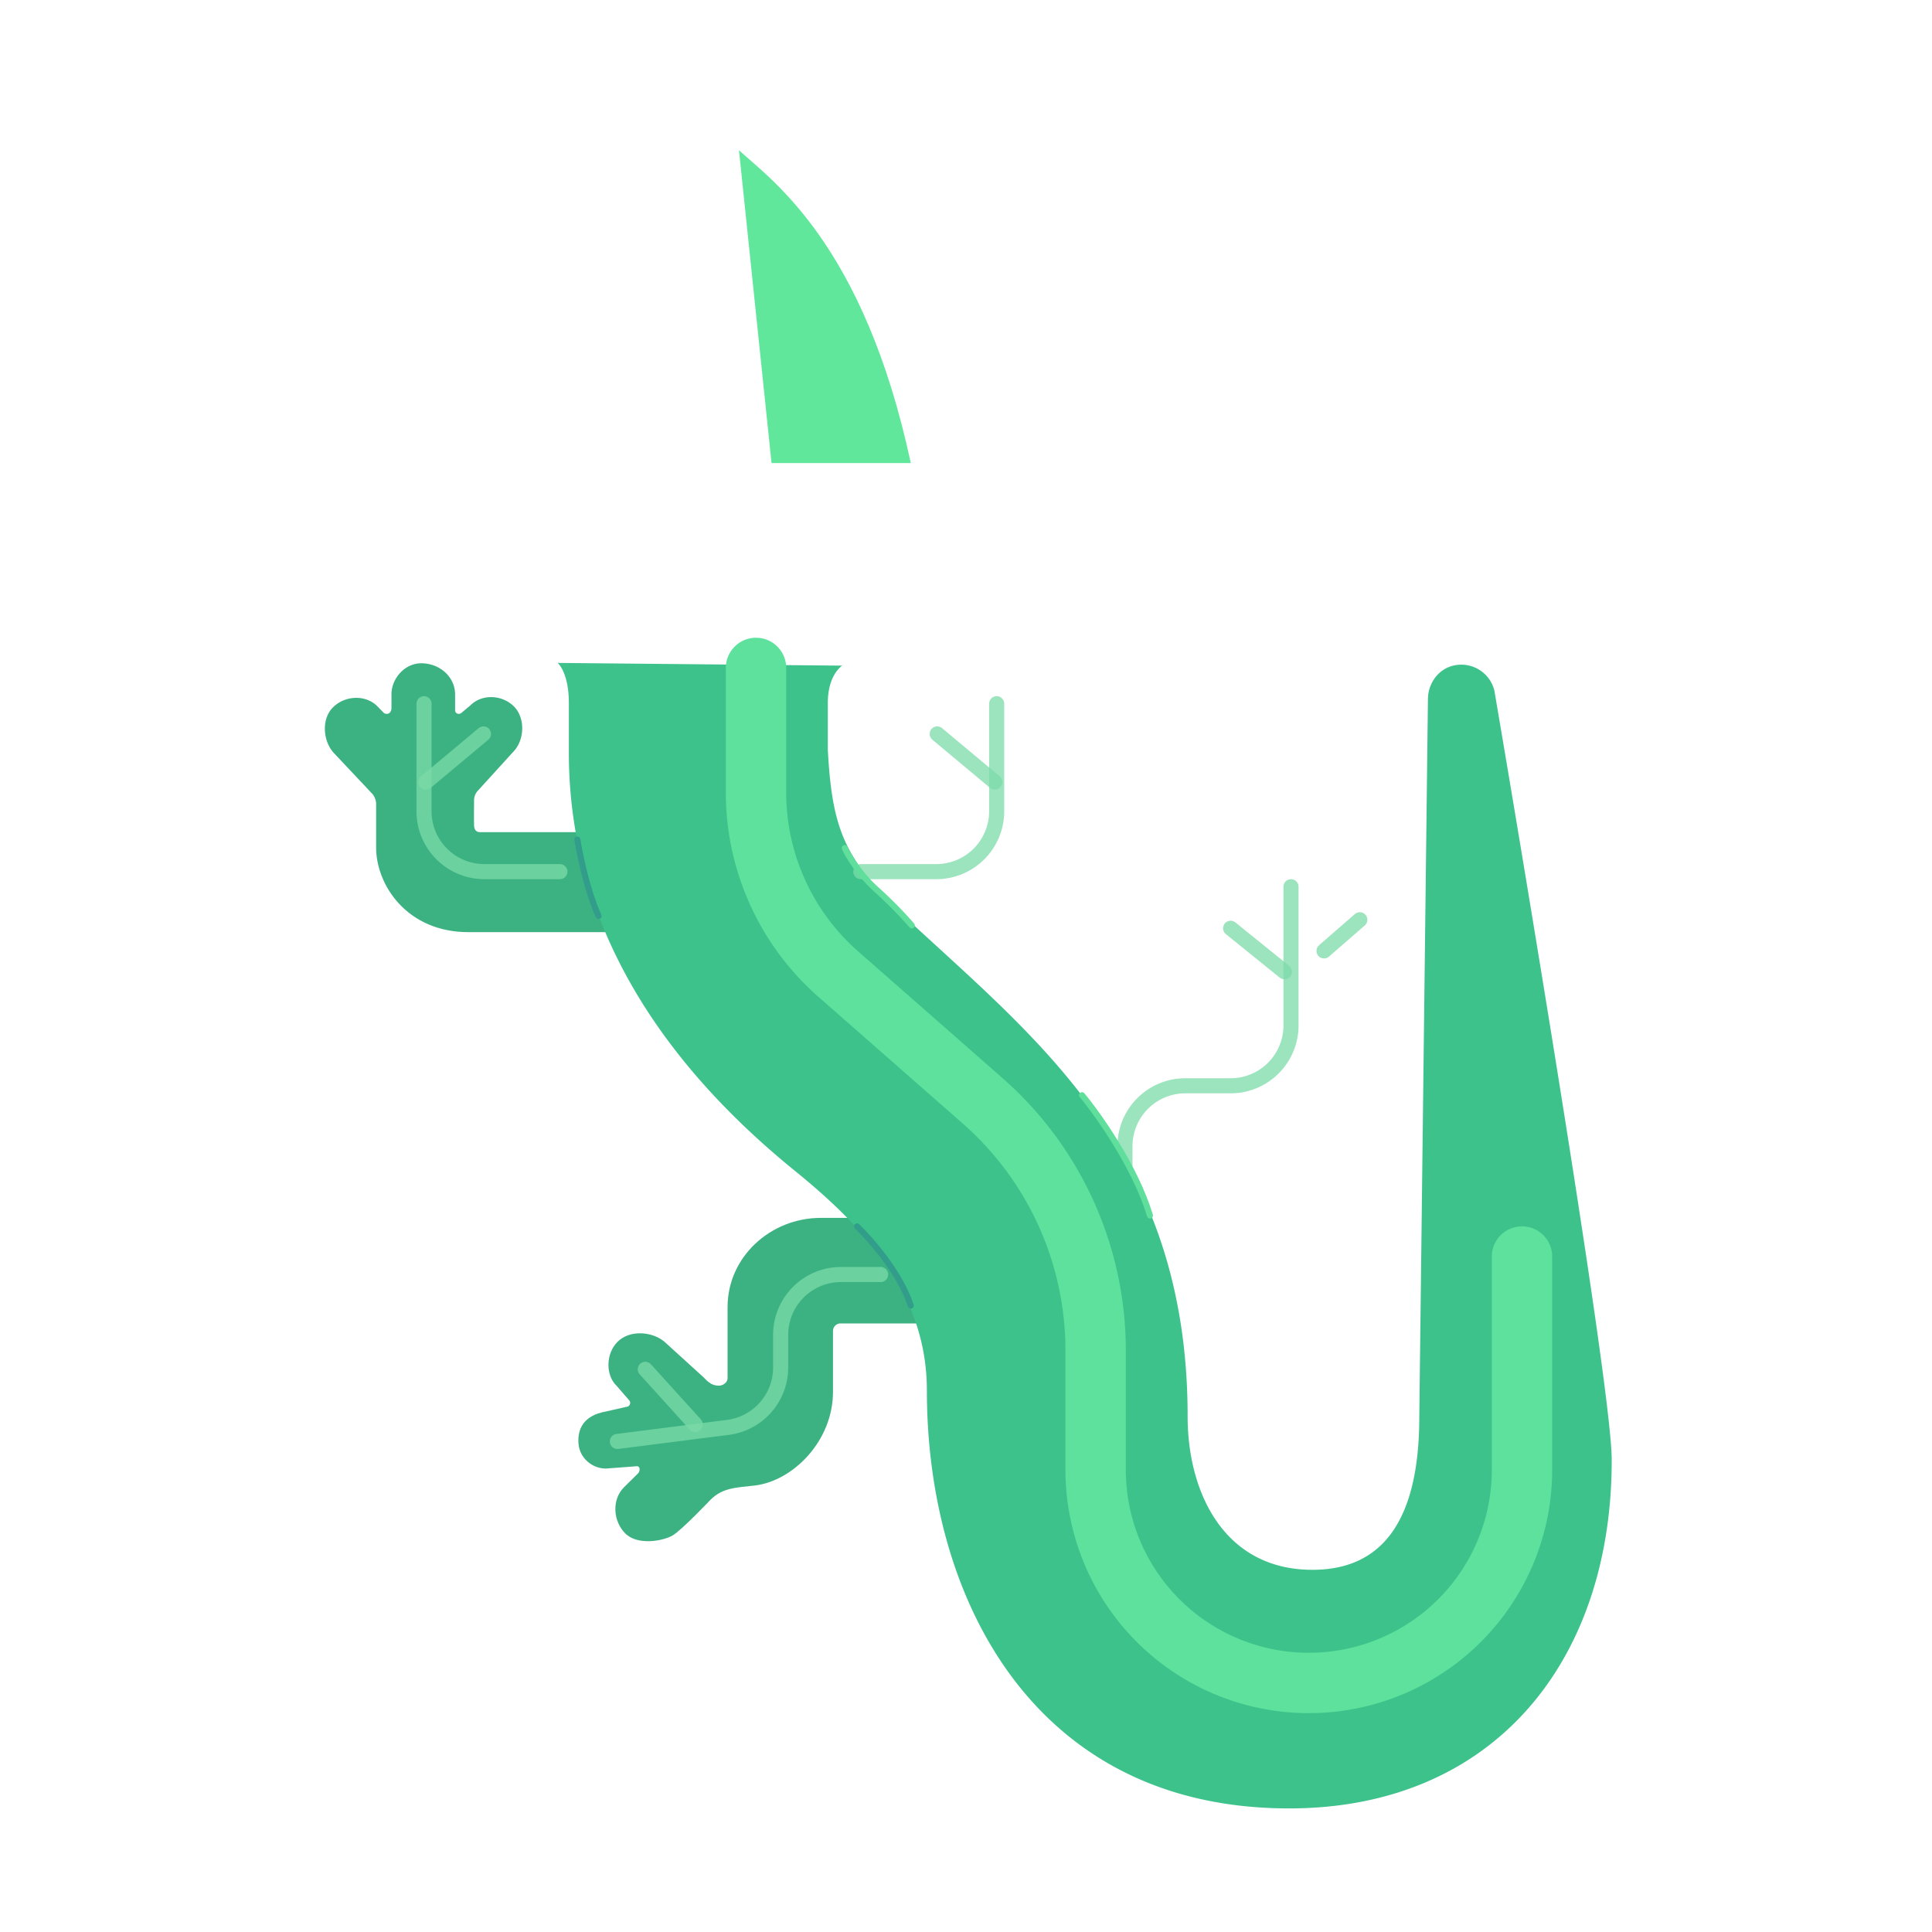 <svg xmlns="http://www.w3.org/2000/svg" width="3em" height="3em" viewBox="0 0 32 32"><g fill="none"><g filter="url(#)"><path fill="#3CB283" d="M5.527 11.705c.2-.19.54-.2.73 0l.095.098c.04.04.132.029.132-.08v-.22c0-.27.223-.517.493-.517c.308 0 .561.227.561.517v.26c0 .06.07.08.11.04l.141-.118c.19-.19.507-.18.707 0c.21.19.2.573 0 .773l-.578.635a.24.24 0 0 0-.066.18c0 .04-.003.265 0 .393c.002.103.06.117.101.117h3.064v1.656h-3.26c-1.015 0-1.527-.781-1.527-1.399v-.714a.27.27 0 0 0-.062-.176l-.625-.664c-.2-.2-.226-.591-.016-.781"/><path fill="url(#)" d="M5.527 11.705c.2-.19.54-.2.73 0l.095.098c.04.04.132.029.132-.08v-.22c0-.27.223-.517.493-.517c.308 0 .561.227.561.517v.26c0 .06.07.08.11.04l.141-.118c.19-.19.507-.18.707 0c.21.19.2.573 0 .773l-.578.635a.24.24 0 0 0-.066.18c0 .04-.003.265 0 .393c.002.103.06.117.101.117h3.064v1.656h-3.26c-1.015 0-1.527-.781-1.527-1.399v-.714a.27.27 0 0 0-.062-.176l-.625-.664c-.2-.2-.226-.591-.016-.781"/></g><g filter="url(#)"><path fill="url(#)" d="M17.984 11.682c-.18-.163-.501-.2-.691 0l-.124.07c-.04.04-.11.01-.11-.04l-.038-.298c0-.238-.216-.46-.544-.46c-.305 0-.477.28-.477.46v.371c0 .06-.07.087-.11.047l-.152-.15c-.19-.2-.53-.16-.73.03c-.21.19-.2.541 0 .741l.601.588c.05.05.092.11.092.18v.416c0 .08.01.14-.07.14h-3.11v1.695h3.25c.932 0 1.592-.646 1.592-1.476v-.726c0-.07.07-.15.11-.2l.582-.668c.2-.2.11-.558-.07-.72"/><path fill="url(#)" d="M17.984 11.682c-.18-.163-.501-.2-.691 0l-.124.07c-.04.04-.11.01-.11-.04l-.038-.298c0-.238-.216-.46-.544-.46c-.305 0-.477.28-.477.46v.371c0 .06-.07.087-.11.047l-.152-.15c-.19-.2-.53-.16-.73.03c-.21.19-.2.541 0 .741l.601.588c.05.05.092.11.092.18v.416c0 .08.01.14-.07.14h-3.11v1.695h3.25c.932 0 1.592-.646 1.592-1.476v-.726c0-.07.07-.15.11-.2l.582-.668c.2-.2.11-.558-.07-.72"/></g><g filter="url(#)"><path fill="#3CB283" d="M13.594 20.172c-.831 0-1.543.646-1.543 1.476v1.18c0 .072-.08.123-.14.123c-.118 0-.177-.053-.266-.146l-.606-.551c-.205-.205-.603-.237-.809-.031c-.205.205-.195.562-.019.728l.215.248c.03.041 0 .103-.052.103l-.339.077c-.375.066-.473.297-.453.535s.227.41.453.41l.516-.039c.051 0 .054.072.023.113l-.238.235c-.205.205-.184.56.02.765c.206.206.628.125.783.035c.154-.09.627-.59.627-.59c.207-.207.433-.202.734-.238c.63-.073 1.297-.734 1.297-1.552v-1.01c0-.072.061-.123.123-.123h2.53l-.374-1.748z"/><path fill="url(#)" d="M13.594 20.172c-.831 0-1.543.646-1.543 1.476v1.18c0 .072-.08.123-.14.123c-.118 0-.177-.053-.266-.146l-.606-.551c-.205-.205-.603-.237-.809-.031c-.205.205-.195.562-.019.728l.215.248c.03.041 0 .103-.052.103l-.339.077c-.375.066-.473.297-.453.535s.227.41.453.41l.516-.039c.051 0 .054.072.023.113l-.238.235c-.205.205-.184.56.02.765c.206.206.628.125.783.035c.154-.09.627-.59.627-.59c.207-.207.433-.202.734-.238c.63-.073 1.297-.734 1.297-1.552v-1.01c0-.072.061-.123.123-.123h2.53l-.374-1.748z"/><path fill="url(#)" d="M13.594 20.172c-.831 0-1.543.646-1.543 1.476v1.18c0 .072-.08.123-.14.123c-.118 0-.177-.053-.266-.146l-.606-.551c-.205-.205-.603-.237-.809-.031c-.205.205-.195.562-.019.728l.215.248c.03.041 0 .103-.052.103l-.339.077c-.375.066-.473.297-.453.535s.227.41.453.41l.516-.039c.051 0 .054.072.023.113l-.238.235c-.205.205-.184.56.02.765c.206.206.628.125.783.035c.154-.09.627-.59.627-.59c.207-.207.433-.202.734-.238c.63-.073 1.297-.734 1.297-1.552v-1.01c0-.072.061-.123.123-.123h2.53l-.374-1.748z"/></g><g filter="url(#)"><path fill="url(#)" d="M17.777 18.047c0-.524.288-1.031 1.098-1.031h1.5c.07 0 .117-.07.117-.13v-.226s.007-.27-.023-.3l-.606-.727c-.193-.193-.18-.495.02-.695s.433-.165.586-.098l.281.148c.04.03.1 0 .1-.05v-.268c0-.28.25-.5.53-.5s.526.22.526.5v.244c0 .05.06.08.1.05l.228-.124c.121-.074.406-.126.606.074s.195.484.027.719l-.258.316l-.195.258c-.02.02-.04.06-.04.09v.873c0 1.178-.914 1.713-1.724 1.713h-.91c-.07 0-.12.107-.12.167l.01 4.14l-1.853-2.093z"/><path fill="url(#)" d="M17.777 18.047c0-.524.288-1.031 1.098-1.031h1.5c.07 0 .117-.07.117-.13v-.226s.007-.27-.023-.3l-.606-.727c-.193-.193-.18-.495.02-.695s.433-.165.586-.098l.281.148c.04.03.1 0 .1-.05v-.268c0-.28.25-.5.53-.5s.526.22.526.5v.244c0 .05.06.08.1.05l.228-.124c.121-.074.406-.126.606.074s.195.484.027.719l-.258.316l-.195.258c-.02.02-.04.06-.04.09v.873c0 1.178-.914 1.713-1.724 1.713h-.91c-.07 0-.12.107-.12.167l.01 4.14l-1.853-2.093z"/></g><g filter="url(#)"><path stroke="#7BDAA8" stroke-linecap="round" stroke-opacity=".75" stroke-width=".25" d="M18.633 20.594v-1.61a1 1 0 0 1 1-1h.75a1 1 0 0 0 1-1v-2.297"/></g><path fill="#3EC28B" d="M24.751 11.435a.565.565 0 0 0-.63-.42c-.28.04-.47.29-.47.57l-.143 11.88c0 1.738-.623 2.505-1.703 2.535c-1.515.04-2.134-1.267-2.134-2.535c0-4.184-2.304-6.09-4.429-8.043c-1.204-1.107-1.453-1.547-1.531-3.007v-.77c0-.477.24-.62.24-.62l-4.713-.045s.184.157.184.665v.82c0 2.94 1.632 5.212 3.742 6.926c1.213.984 2.188 2.08 2.188 3.64c0 3.456 1.78 6.922 6 6.922c3.375 0 5.343-2.425 5.343-5.765c.01-1.31-1.944-12.753-1.944-12.753"/><path fill="url(#)" d="M24.751 11.435a.565.565 0 0 0-.63-.42c-.28.04-.47.29-.47.57l-.143 11.88c0 1.738-.623 2.505-1.703 2.535c-1.515.04-2.134-1.267-2.134-2.535c0-4.184-2.304-6.09-4.429-8.043c-1.204-1.107-1.453-1.547-1.531-3.007v-.77c0-.477.24-.62.24-.62l-4.713-.045s.184.157.184.665v.82c0 2.94 1.632 5.212 3.742 6.926c1.213.984 2.188 2.08 2.188 3.64c0 3.456 1.78 6.922 6 6.922c3.375 0 5.343-2.425 5.343-5.765c.01-1.31-1.944-12.753-1.944-12.753"/><path fill="url(#)" d="M24.751 11.435a.565.565 0 0 0-.63-.42c-.28.04-.47.29-.47.57l-.143 11.88c0 1.738-.623 2.505-1.703 2.535c-1.515.04-2.134-1.267-2.134-2.535c0-4.184-2.304-6.09-4.429-8.043c-1.204-1.107-1.453-1.547-1.531-3.007v-.77c0-.477.24-.62.24-.62l-4.713-.045s.184.157.184.665v.82c0 2.94 1.632 5.212 3.742 6.926c1.213.984 2.188 2.08 2.188 3.64c0 3.456 1.78 6.922 6 6.922c3.375 0 5.343-2.425 5.343-5.765c.01-1.31-1.944-12.753-1.944-12.753"/><path fill="url(#)" d="M24.751 11.435a.565.565 0 0 0-.63-.42c-.28.04-.47.29-.47.57l-.143 11.88c0 1.738-.623 2.505-1.703 2.535c-1.515.04-2.134-1.267-2.134-2.535c0-4.184-2.304-6.09-4.429-8.043c-1.204-1.107-1.453-1.547-1.531-3.007v-.77c0-.477.24-.62.24-.62l-4.713-.045s.184.157.184.665v.82c0 2.94 1.632 5.212 3.742 6.926c1.213.984 2.188 2.08 2.188 3.64c0 3.456 1.78 6.922 6 6.922c3.375 0 5.343-2.425 5.343-5.765c.01-1.31-1.944-12.753-1.944-12.753"/><path fill="url(#)" d="M24.751 11.435a.565.565 0 0 0-.63-.42c-.28.04-.47.29-.47.57l-.143 11.88c0 1.738-.623 2.505-1.703 2.535c-1.515.04-2.134-1.267-2.134-2.535c0-4.184-2.304-6.09-4.429-8.043c-1.204-1.107-1.453-1.547-1.531-3.007v-.77c0-.477.24-.62.24-.62l-4.713-.045s.184.157.184.665v.82c0 2.94 1.632 5.212 3.742 6.926c1.213.984 2.188 2.08 2.188 3.64c0 3.456 1.78 6.922 6 6.922c3.375 0 5.343-2.425 5.343-5.765c.01-1.31-1.944-12.753-1.944-12.753"/><path fill="url(#)" d="M24.751 11.435a.565.565 0 0 0-.63-.42c-.28.04-.47.29-.47.57l-.143 11.88c0 1.738-.623 2.505-1.703 2.535c-1.515.04-2.134-1.267-2.134-2.535c0-4.184-2.304-6.09-4.429-8.043c-1.204-1.107-1.453-1.547-1.531-3.007v-.77c0-.477.24-.62.24-.62l-4.713-.045s.184.157.184.665v.82c0 2.94 1.632 5.212 3.742 6.926c1.213.984 2.188 2.08 2.188 3.64c0 3.456 1.78 6.922 6 6.922c3.375 0 5.343-2.425 5.343-5.765c.01-1.31-1.944-12.753-1.944-12.753"/><path fill="url(#)" d="M24.751 11.435a.565.565 0 0 0-.63-.42c-.28.04-.47.29-.47.57l-.143 11.88c0 1.738-.623 2.505-1.703 2.535c-1.515.04-2.134-1.267-2.134-2.535c0-4.184-2.304-6.09-4.429-8.043c-1.204-1.107-1.453-1.547-1.531-3.007v-.77c0-.477.24-.62.24-.62l-4.713-.045s.184.157.184.665v.82c0 2.94 1.632 5.212 3.742 6.926c1.213.984 2.188 2.08 2.188 3.64c0 3.456 1.78 6.922 6 6.922c3.375 0 5.343-2.425 5.343-5.765c.01-1.31-1.944-12.753-1.944-12.753"/><path fill="url(#)" d="M24.751 11.435a.565.565 0 0 0-.63-.42c-.28.04-.47.29-.47.57l-.143 11.88c0 1.738-.623 2.505-1.703 2.535c-1.515.04-2.134-1.267-2.134-2.535c0-4.184-2.304-6.09-4.429-8.043c-1.204-1.107-1.453-1.547-1.531-3.007v-.77c0-.477.24-.62.24-.62l-4.713-.045s.184.157.184.665v.82c0 2.94 1.632 5.212 3.742 6.926c1.213.984 2.188 2.08 2.188 3.64c0 3.456 1.78 6.922 6 6.922c3.375 0 5.343-2.425 5.343-5.765c.01-1.31-1.944-12.753-1.944-12.753"/><path fill="url(#)" d="M24.751 11.435a.565.565 0 0 0-.63-.42c-.28.04-.47.29-.47.57l-.143 11.88c0 1.738-.623 2.505-1.703 2.535c-1.515.04-2.134-1.267-2.134-2.535c0-4.184-2.304-6.09-4.429-8.043c-1.204-1.107-1.453-1.547-1.531-3.007v-.77c0-.477.24-.62.24-.62l-4.713-.045s.184.157.184.665v.82c0 2.94 1.632 5.212 3.742 6.926c1.213.984 2.188 2.08 2.188 3.64c0 3.456 1.78 6.922 6 6.922c3.375 0 5.343-2.425 5.343-5.765c.01-1.31-1.944-12.753-1.944-12.753"/><path fill="url(#)" d="M24.751 11.435a.565.565 0 0 0-.63-.42c-.28.04-.47.29-.47.57l-.143 11.88c0 1.738-.623 2.505-1.703 2.535c-1.515.04-2.134-1.267-2.134-2.535c0-4.184-2.304-6.09-4.429-8.043c-1.204-1.107-1.453-1.547-1.531-3.007v-.77c0-.477.24-.62.24-.62l-4.713-.045s.184.157.184.665v.82c0 2.94 1.632 5.212 3.742 6.926c1.213.984 2.188 2.08 2.188 3.64c0 3.456 1.78 6.922 6 6.922c3.375 0 5.343-2.425 5.343-5.765c.01-1.31-1.944-12.753-1.944-12.753"/><g filter="url(#)"><path stroke="#5DE19C" stroke-linecap="round" d="M12.522 11.063v2.063a4 4 0 0 0 1.36 3.006l2.39 2.098a5.5 5.5 0 0 1 1.875 4.139v1.975a3.53 3.53 0 0 0 3.53 3.531v0a3.53 3.53 0 0 0 3.532-3.531v-3.532"/></g><path fill="url(#)" d="M7.57 7.703c0-2.016 2.288-4.962 3.512-5.672a1.45 1.45 0 0 1 1.254-.062c1.17.54 3.476 3.36 3.476 5.734c0 1.61-1.039 2.875-2.023 3.422H9.4c-1.034-.89-1.83-1.405-1.83-3.422"/><path fill="url(#)" d="M7.57 7.703c0-2.016 2.288-4.962 3.512-5.672a1.45 1.45 0 0 1 1.254-.062c1.17.54 3.476 3.36 3.476 5.734c0 1.61-1.039 2.875-2.023 3.422H9.4c-1.034-.89-1.83-1.405-1.83-3.422"/><path fill="url(#)" d="M7.57 7.703c0-2.016 2.288-4.962 3.512-5.672a1.45 1.45 0 0 1 1.254-.062c1.17.54 3.476 3.36 3.476 5.734c0 1.61-1.039 2.875-2.023 3.422H9.4c-1.034-.89-1.83-1.405-1.83-3.422"/><path fill="url(#)" d="M7.57 7.703c0-2.016 2.288-4.962 3.512-5.672a1.45 1.45 0 0 1 1.254-.062c1.17.54 3.476 3.36 3.476 5.734c0 1.61-1.039 2.875-2.023 3.422H9.4c-1.034-.89-1.83-1.405-1.83-3.422"/><path fill="url(#)" d="M7.57 7.703c0-2.016 2.288-4.962 3.512-5.672a1.45 1.45 0 0 1 1.254-.062c1.17.54 3.476 3.36 3.476 5.734c0 1.61-1.039 2.875-2.023 3.422H9.4c-1.034-.89-1.83-1.405-1.83-3.422"/><path fill="url(#)" d="M7.57 7.703c0-2.016 2.288-4.962 3.512-5.672a1.45 1.45 0 0 1 1.254-.062c1.17.54 3.476 3.36 3.476 5.734c0 1.61-1.039 2.875-2.023 3.422H9.4c-1.034-.89-1.83-1.405-1.83-3.422"/><g filter="url(#)"><path fill="#60E79C" d="m12.24 2.489l.539 5.181h2.307c-.781-3.639-2.307-4.686-2.846-5.181"/></g><path fill="url(#)" d="M9.625 7.063a.5.5 0 1 0 0-1a.5.5 0 0 0 0 1"/><path fill="url(#)" d="M13.625 7.063a.5.5 0 1 0 0-1a.5.5 0 0 0 0 1"/><g filter="url(#)"><path fill="url(#)" d="M24.383 12.188V23.75h1.375z"/></g><g filter="url(#)"><path stroke="url(#)" stroke-linecap="round" stroke-width=".5" d="m24.195 11.703l.703 8.203"/></g><g filter="url(#)"><path stroke="#7BDAA8" stroke-linecap="round" stroke-opacity=".75" stroke-width=".25" d="M7.023 11.656v1.781a1 1 0 0 0 1 1h1.25"/></g><g filter="url(#)"><path stroke="#7BDAA8" stroke-linecap="round" stroke-opacity=".75" stroke-width=".25" d="M16.508 11.656v1.781a1 1 0 0 1-1 1h-1.25"/></g><g filter="url(#)"><path stroke="#7BDAA8" stroke-linecap="round" stroke-opacity=".75" stroke-width=".25" d="m7.055 12.953l.953-.797"/></g><g filter="url(#)"><path stroke="#7BDAA8" stroke-linecap="round" stroke-opacity=".75" stroke-width=".25" d="m16.477 12.953l-.954-.797"/></g><g filter="url(#)"><path stroke="url(#)" stroke-linecap="round" stroke-opacity=".75" stroke-width=".25" d="m6.797 12.984l-.961-.992"/></g><g filter="url(#)"><path stroke="url(#)" stroke-linecap="round" stroke-opacity=".75" stroke-width=".25" d="m16.734 12.984l.961-.992"/></g><g filter="url(#)"><path stroke="#7BDAA8" stroke-linecap="round" stroke-opacity=".75" stroke-width=".25" d="M14.586 21.11h-.656a1 1 0 0 0-1 1v.54a1 1 0 0 1-.874.992l-1.83.233"/></g><g filter="url(#)"><path stroke="#7BDAA8" stroke-linecap="round" stroke-opacity=".75" stroke-width=".25" d="m10.688 22.68l.828.914"/></g><g filter="url(#)"><path stroke="#7BDAA8" stroke-linecap="round" stroke-opacity=".75" stroke-width=".25" d="m20.383 15.375l.89.719"/></g><g filter="url(#)"><path stroke="#7BDAA8" stroke-linecap="round" stroke-opacity=".75" stroke-width=".25" d="m22.523 15.234l-.593.516"/></g><g filter="url(#)"><path stroke="#5FDE9C" stroke-linecap="round" stroke-width=".1" d="M13.992 14.047c.063.146.261.45.524.687a7 7 0 0 1 .586.594"/></g><g filter="url(#)"><path stroke="#5FDE9C" stroke-linecap="round" stroke-width=".1" d="M17.922 18.14c.273.329.881 1.187 1.125 1.993"/></g><g filter="url(#)"><path stroke="#319D8A" stroke-linecap="round" stroke-width=".1" d="M14.195 20.313c.224.213.716.774.89 1.312"/></g><g filter="url(#)"><path stroke="#319D8A" stroke-linecap="round" stroke-width=".1" d="M9.563 13.906c.039.25.164.853.351 1.266"/></g><defs><filter id="" width="5.736" height="4.603" x="5.381" y="10.986" color-interpolation-filters="sRGB" filterUnits="userSpaceOnUse"><feFlood flood-opacity="0" result="BackgroundImageFix"/><feBlend in="SourceGraphic" in2="BackgroundImageFix" result="shape"/><feColorMatrix in="SourceAlpha" result="hardAlpha" values="0 0 0 0 0 0 0 0 0 0 0 0 0 0 0 0 0 0 127 0"/><feOffset dx=".1" dy=".15"/><feGaussianBlur stdDeviation=".125"/><feComposite in2="hardAlpha" k2="-1" k3="1" operator="arithmetic"/><feColorMatrix values="0 0 0 0 0.126 0 0 0 0 0.738 0 0 0 0 0.442 0 0 0 1 0"/><feBlend in2="shape" result="effect1_innerShadow_28327_5521"/></filter><filter id="" width="5.747" height="4.668" x="12.521" y="10.953" color-interpolation-filters="sRGB" filterUnits="userSpaceOnUse"><feFlood flood-opacity="0" result="BackgroundImageFix"/><feBlend in="SourceGraphic" in2="BackgroundImageFix" result="shape"/><feColorMatrix in="SourceAlpha" result="hardAlpha" values="0 0 0 0 0 0 0 0 0 0 0 0 0 0 0 0 0 0 127 0"/><feOffset dx=".1" dy=".15"/><feGaussianBlur stdDeviation=".125"/><feComposite in2="hardAlpha" k2="-1" k3="1" operator="arithmetic"/><feColorMatrix values="0 0 0 0 0.126 0 0 0 0 0.738 0 0 0 0 0.442 0 0 0 1 0"/><feBlend in2="shape" result="effect1_innerShadow_28327_5521"/></filter><filter id="" width="6.969" height="5.505" x="9.58" y="20.172" color-interpolation-filters="sRGB" filterUnits="userSpaceOnUse"><feFlood flood-opacity="0" result="BackgroundImageFix"/><feBlend in="SourceGraphic" in2="BackgroundImageFix" result="shape"/><feColorMatrix in="SourceAlpha" result="hardAlpha" values="0 0 0 0 0 0 0 0 0 0 0 0 0 0 0 0 0 0 127 0"/><feOffset dx=".1" dy=".15"/><feGaussianBlur stdDeviation=".125"/><feComposite in2="hardAlpha" k2="-1" k3="1" operator="arithmetic"/><feColorMatrix values="0 0 0 0 0.126 0 0 0 0 0.738 0 0 0 0 0.442 0 0 0 1 0"/><feBlend in2="shape" result="effect1_innerShadow_28327_5521"/></filter><filter id="" width="5.315" height="9.17" x="17.777" y="14.17" color-interpolation-filters="sRGB" filterUnits="userSpaceOnUse"><feFlood flood-opacity="0" result="BackgroundImageFix"/><feBlend in="SourceGraphic" in2="BackgroundImageFix" result="shape"/><feColorMatrix in="SourceAlpha" result="hardAlpha" values="0 0 0 0 0 0 0 0 0 0 0 0 0 0 0 0 0 0 127 0"/><feOffset dx=".1" dy=".15"/><feGaussianBlur stdDeviation=".125"/><feComposite in2="hardAlpha" k2="-1" k3="1" operator="arithmetic"/><feColorMatrix values="0 0 0 0 0.126 0 0 0 0 0.738 0 0 0 0 0.442 0 0 0 1 0"/><feBlend in2="shape" result="effect1_innerShadow_28327_5521"/></filter><filter id="" width="4" height="7.156" x="18.008" y="14.063" color-interpolation-filters="sRGB" filterUnits="userSpaceOnUse"><feFlood flood-opacity="0" result="BackgroundImageFix"/><feBlend in="SourceGraphic" in2="BackgroundImageFix" result="shape"/><feGaussianBlur result="effect1_foregroundBlur_28327_5521" stdDeviation=".25"/></filter><filter id="" width="16.688" height="20.813" x="10.521" y="9.063" color-interpolation-filters="sRGB" filterUnits="userSpaceOnUse"><feFlood flood-opacity="0" result="BackgroundImageFix"/><feBlend in="SourceGraphic" in2="BackgroundImageFix" result="shape"/><feGaussianBlur result="effect1_foregroundBlur_28327_5521" stdDeviation=".75"/></filter><filter id="" width="4.846" height="7.182" x="11.24" y="1.489" color-interpolation-filters="sRGB" filterUnits="userSpaceOnUse"><feFlood flood-opacity="0" result="BackgroundImageFix"/><feBlend in="SourceGraphic" in2="BackgroundImageFix" result="shape"/><feGaussianBlur result="effect1_foregroundBlur_28327_5521" stdDeviation=".5"/></filter><filter id="" width="3.375" height="13.563" x="23.383" y="11.188" color-interpolation-filters="sRGB" filterUnits="userSpaceOnUse"><feFlood flood-opacity="0" result="BackgroundImageFix"/><feBlend in="SourceGraphic" in2="BackgroundImageFix" result="shape"/><feGaussianBlur result="effect1_foregroundBlur_28327_5521" stdDeviation=".5"/></filter><filter id="" width="2.203" height="9.703" x="23.445" y="10.953" color-interpolation-filters="sRGB" filterUnits="userSpaceOnUse"><feFlood flood-opacity="0" result="BackgroundImageFix"/><feBlend in="SourceGraphic" in2="BackgroundImageFix" result="shape"/><feGaussianBlur result="effect1_foregroundBlur_28327_5521" stdDeviation=".25"/></filter><filter id="" width="3.5" height="4.031" x="6.398" y="11.031" color-interpolation-filters="sRGB" filterUnits="userSpaceOnUse"><feFlood flood-opacity="0" result="BackgroundImageFix"/><feBlend in="SourceGraphic" in2="BackgroundImageFix" result="shape"/><feGaussianBlur result="effect1_foregroundBlur_28327_5521" stdDeviation=".25"/></filter><filter id="" width="3.5" height="4.031" x="13.633" y="11.031" color-interpolation-filters="sRGB" filterUnits="userSpaceOnUse"><feFlood flood-opacity="0" result="BackgroundImageFix"/><feBlend in="SourceGraphic" in2="BackgroundImageFix" result="shape"/><feGaussianBlur result="effect1_foregroundBlur_28327_5521" stdDeviation=".25"/></filter><filter id="" width="2.203" height="2.047" x="6.43" y="11.531" color-interpolation-filters="sRGB" filterUnits="userSpaceOnUse"><feFlood flood-opacity="0" result="BackgroundImageFix"/><feBlend in="SourceGraphic" in2="BackgroundImageFix" result="shape"/><feGaussianBlur result="effect1_foregroundBlur_28327_5521" stdDeviation=".25"/></filter><filter id="" width="2.203" height="2.047" x="14.898" y="11.531" color-interpolation-filters="sRGB" filterUnits="userSpaceOnUse"><feFlood flood-opacity="0" result="BackgroundImageFix"/><feBlend in="SourceGraphic" in2="BackgroundImageFix" result="shape"/><feGaussianBlur result="effect1_foregroundBlur_28327_5521" stdDeviation=".25"/></filter><filter id="" width="2.211" height="2.242" x="5.211" y="11.367" color-interpolation-filters="sRGB" filterUnits="userSpaceOnUse"><feFlood flood-opacity="0" result="BackgroundImageFix"/><feBlend in="SourceGraphic" in2="BackgroundImageFix" result="shape"/><feGaussianBlur result="effect1_foregroundBlur_28327_5521" stdDeviation=".25"/></filter><filter id="" width="2.211" height="2.242" x="16.109" y="11.367" color-interpolation-filters="sRGB" filterUnits="userSpaceOnUse"><feFlood flood-opacity="0" result="BackgroundImageFix"/><feBlend in="SourceGraphic" in2="BackgroundImageFix" result="shape"/><feGaussianBlur result="effect1_foregroundBlur_28327_5521" stdDeviation=".25"/></filter><filter id="" width="5.609" height="4.016" x="9.602" y="20.484" color-interpolation-filters="sRGB" filterUnits="userSpaceOnUse"><feFlood flood-opacity="0" result="BackgroundImageFix"/><feBlend in="SourceGraphic" in2="BackgroundImageFix" result="shape"/><feGaussianBlur result="effect1_foregroundBlur_28327_5521" stdDeviation=".25"/></filter><filter id="" width="2.078" height="2.164" x="10.063" y="22.055" color-interpolation-filters="sRGB" filterUnits="userSpaceOnUse"><feFlood flood-opacity="0" result="BackgroundImageFix"/><feBlend in="SourceGraphic" in2="BackgroundImageFix" result="shape"/><feGaussianBlur result="effect1_foregroundBlur_28327_5521" stdDeviation=".25"/></filter><filter id="" width="2.141" height="1.969" x="19.758" y="14.75" color-interpolation-filters="sRGB" filterUnits="userSpaceOnUse"><feFlood flood-opacity="0" result="BackgroundImageFix"/><feBlend in="SourceGraphic" in2="BackgroundImageFix" result="shape"/><feGaussianBlur result="effect1_foregroundBlur_28327_5521" stdDeviation=".25"/></filter><filter id="" width="1.844" height="1.766" x="21.305" y="14.609" color-interpolation-filters="sRGB" filterUnits="userSpaceOnUse"><feFlood flood-opacity="0" result="BackgroundImageFix"/><feBlend in="SourceGraphic" in2="BackgroundImageFix" result="shape"/><feGaussianBlur result="effect1_foregroundBlur_28327_5521" stdDeviation=".25"/></filter><filter id="" width="1.709" height="1.881" x="13.692" y="13.747" color-interpolation-filters="sRGB" filterUnits="userSpaceOnUse"><feFlood flood-opacity="0" result="BackgroundImageFix"/><feBlend in="SourceGraphic" in2="BackgroundImageFix" result="shape"/><feGaussianBlur result="effect1_foregroundBlur_28327_5521" stdDeviation=".125"/></filter><filter id="" width="1.725" height="2.592" x="17.622" y="17.841" color-interpolation-filters="sRGB" filterUnits="userSpaceOnUse"><feFlood flood-opacity="0" result="BackgroundImageFix"/><feBlend in="SourceGraphic" in2="BackgroundImageFix" result="shape"/><feGaussianBlur result="effect1_foregroundBlur_28327_5521" stdDeviation=".125"/></filter><filter id="" width="1.491" height="1.913" x="13.895" y="20.012" color-interpolation-filters="sRGB" filterUnits="userSpaceOnUse"><feFlood flood-opacity="0" result="BackgroundImageFix"/><feBlend in="SourceGraphic" in2="BackgroundImageFix" result="shape"/><feGaussianBlur result="effect1_foregroundBlur_28327_5521" stdDeviation=".125"/></filter><filter id="" width=".952" height="1.866" x="9.262" y="13.606" color-interpolation-filters="sRGB" filterUnits="userSpaceOnUse"><feFlood flood-opacity="0" result="BackgroundImageFix"/><feBlend in="SourceGraphic" in2="BackgroundImageFix" result="shape"/><feGaussianBlur result="effect1_foregroundBlur_28327_5521" stdDeviation=".125"/></filter><radialGradient id="" cx="0" cy="0" r="1" gradientTransform="matrix(-1.484 -.906 .993 -1.626 14.93 22.328)" gradientUnits="userSpaceOnUse"><stop stop-color="#7C92D3"/><stop offset="1" stop-color="#7C92D3" stop-opacity="0"/></radialGradient><radialGradient id="" cx="0" cy="0" r="1" gradientTransform="rotate(-119.134 16.747 3.025)scale(2.182 2.738)" gradientUnits="userSpaceOnUse"><stop offset=".004" stop-color="#7C92D3"/><stop offset="1" stop-color="#7C92D3" stop-opacity="0"/></radialGradient><radialGradient id="" cx="0" cy="0" r="1" gradientTransform="matrix(0 3.766 -3.484 0 21.648 24.5)" gradientUnits="userSpaceOnUse"><stop stop-color="#4DC07A"/><stop offset="1" stop-color="#4DC07A" stop-opacity="0"/></radialGradient><radialGradient id="" cx="0" cy="0" r="1" gradientTransform="matrix(3.176 -1.312 2.405 5.819 9.238 16.469)" gradientUnits="userSpaceOnUse"><stop stop-color="#43A49A"/><stop offset="1" stop-color="#43A49A" stop-opacity="0"/></radialGradient><radialGradient id="" cx="0" cy="0" r="1" gradientTransform="matrix(2.312 -1.875 3.435 4.237 14.633 26.875)" gradientUnits="userSpaceOnUse"><stop stop-color="#43A49A"/><stop offset="1" stop-color="#43A49A" stop-opacity="0"/></radialGradient><radialGradient id="" cx="0" cy="0" r="1" gradientTransform="rotate(-23.749 46.24 -16.95)scale(1.28 4.461)" gradientUnits="userSpaceOnUse"><stop stop-color="#78B7A7"/><stop offset="1" stop-color="#78B7A7" stop-opacity="0"/></radialGradient><radialGradient id="" cx="0" cy="0" r="1" gradientTransform="matrix(.766 -.219 .762 2.667 15.586 25.281)" gradientUnits="userSpaceOnUse"><stop stop-color="#78B7A7"/><stop offset="1" stop-color="#78B7A7" stop-opacity="0"/></radialGradient><radialGradient id="" cx="0" cy="0" r="1" gradientTransform="matrix(1.969 .844 -2.038 4.756 9.29 11.438)" gradientUnits="userSpaceOnUse"><stop stop-color="#45AB7A"/><stop offset="1" stop-color="#45AB7A" stop-opacity="0"/></radialGradient><radialGradient id="" cx="0" cy="0" r="1" gradientTransform="matrix(2.375 -1.438 2.634 4.352 14.32 21.438)" gradientUnits="userSpaceOnUse"><stop stop-color="#43A49A"/><stop offset="1" stop-color="#43A49A" stop-opacity="0"/></radialGradient><radialGradient id="" cx="0" cy="0" r="1" gradientTransform="rotate(114.974 4.74 7.328)scale(5.033 4.486)" gradientUnits="userSpaceOnUse"><stop stop-color="#60E79C"/><stop offset="1" stop-color="#3FC87D"/></radialGradient><radialGradient id="" cx="0" cy="0" r="1" gradientTransform="matrix(0 -3.688 3.5 0 10.695 11.125)" gradientUnits="userSpaceOnUse"><stop stop-color="#4CA3A4"/><stop offset="1" stop-color="#4CA3A4" stop-opacity="0"/></radialGradient><radialGradient id="" cx="0" cy="0" r="1" gradientTransform="matrix(0 10.75 -7.625 0 12.124 1.182)" gradientUnits="userSpaceOnUse"><stop offset=".855" stop-color="#4CA3A4" stop-opacity="0"/><stop offset="1" stop-color="#4CA3A4"/></radialGradient><radialGradient id="" cx="0" cy="0" r="1" gradientTransform="matrix(1.516 -.422 .789 2.836 7.352 8.75)" gradientUnits="userSpaceOnUse"><stop stop-color="#86CFA6"/><stop offset="1" stop-color="#86CFA6" stop-opacity="0"/></radialGradient><radialGradient id="" cx="0" cy="0" r="1" gradientTransform="matrix(-7.25 0 0 -7.812 14.633 8.5)" gradientUnits="userSpaceOnUse"><stop offset=".875" stop-color="#8ED9A6" stop-opacity="0"/><stop offset="1" stop-color="#8ED9A6"/></radialGradient><radialGradient id="" cx="0" cy="0" r="1" gradientTransform="translate(9.164 5.022)scale(2.973)" gradientUnits="userSpaceOnUse"><stop offset=".006" stop-color="#513468"/><stop offset="1" stop-color="#1C1C1C"/></radialGradient><radialGradient id="" cx="0" cy="0" r="1" gradientTransform="translate(13.164 5.022)scale(2.973)" gradientUnits="userSpaceOnUse"><stop offset=".006" stop-color="#513468"/><stop offset="1" stop-color="#1C1C1C"/></radialGradient><linearGradient id="" x1="9.984" x2="9.019" y1="16.453" y2="14.554" gradientUnits="userSpaceOnUse"><stop stop-color="#7C92D3"/><stop offset="1" stop-color="#7C92D3" stop-opacity="0"/></linearGradient><linearGradient id="" x1="15.345" x2="15.345" y1="10.953" y2="15.472" gradientUnits="userSpaceOnUse"><stop stop-color="#4BC98E"/><stop offset="1" stop-color="#3CC08D"/></linearGradient><linearGradient id="" x1="17.133" x2="16.147" y1="16.5" y2="14.584" gradientUnits="userSpaceOnUse"><stop stop-color="#7C92D3"/><stop offset="1" stop-color="#7C92D3" stop-opacity="0"/></linearGradient><linearGradient id="" x1="13.695" x2="13.044" y1="24.875" y2="23.486" gradientUnits="userSpaceOnUse"><stop stop-color="#7C92D3"/><stop offset="1" stop-color="#7C92D3" stop-opacity="0"/></linearGradient><linearGradient id="" x1="20.384" x2="20.384" y1="14.17" y2="23.19" gradientUnits="userSpaceOnUse"><stop stop-color="#4BC98E"/><stop offset="1" stop-color="#3CC08D"/></linearGradient><linearGradient id="" x1="20.445" x2="20.445" y1="30.688" y2="26.875" gradientUnits="userSpaceOnUse"><stop stop-color="#7C92D3"/><stop offset="1" stop-color="#7C92D3" stop-opacity="0"/></linearGradient><linearGradient id="" x1="26.695" x2="24.508" y1="20.75" y2="20.938" gradientUnits="userSpaceOnUse"><stop stop-color="#5EDF9C"/><stop offset="1" stop-color="#5EDF9C" stop-opacity="0"/></linearGradient><linearGradient id="" x1="8.43" x2="9.492" y1="4.641" y2="5.25" gradientUnits="userSpaceOnUse"><stop stop-color="#86CFA6"/><stop offset="1" stop-color="#86CFA6" stop-opacity="0"/></linearGradient><linearGradient id="" x1="25.07" x2="25.07" y1="15.25" y2="26.188" gradientUnits="userSpaceOnUse"><stop stop-color="#5DE19C"/><stop offset=".826" stop-color="#5DE19C" stop-opacity="0"/></linearGradient><linearGradient id="" x1="24.195" x2="24.414" y1="11.813" y2="16.313" gradientUnits="userSpaceOnUse"><stop stop-color="#5EDB99"/><stop offset="1" stop-color="#5EDB99" stop-opacity="0"/></linearGradient><linearGradient id="" x1="5.789" x2="6.586" y1="11.992" y2="12.742" gradientUnits="userSpaceOnUse"><stop stop-color="#7BDAA8"/><stop offset="1" stop-color="#7BDAA8" stop-opacity="0"/></linearGradient><linearGradient id="" x1="17.742" x2="16.945" y1="11.992" y2="12.742" gradientUnits="userSpaceOnUse"><stop stop-color="#7BDAA8"/><stop offset="1" stop-color="#7BDAA8" stop-opacity="0"/></linearGradient></defs></g></svg>